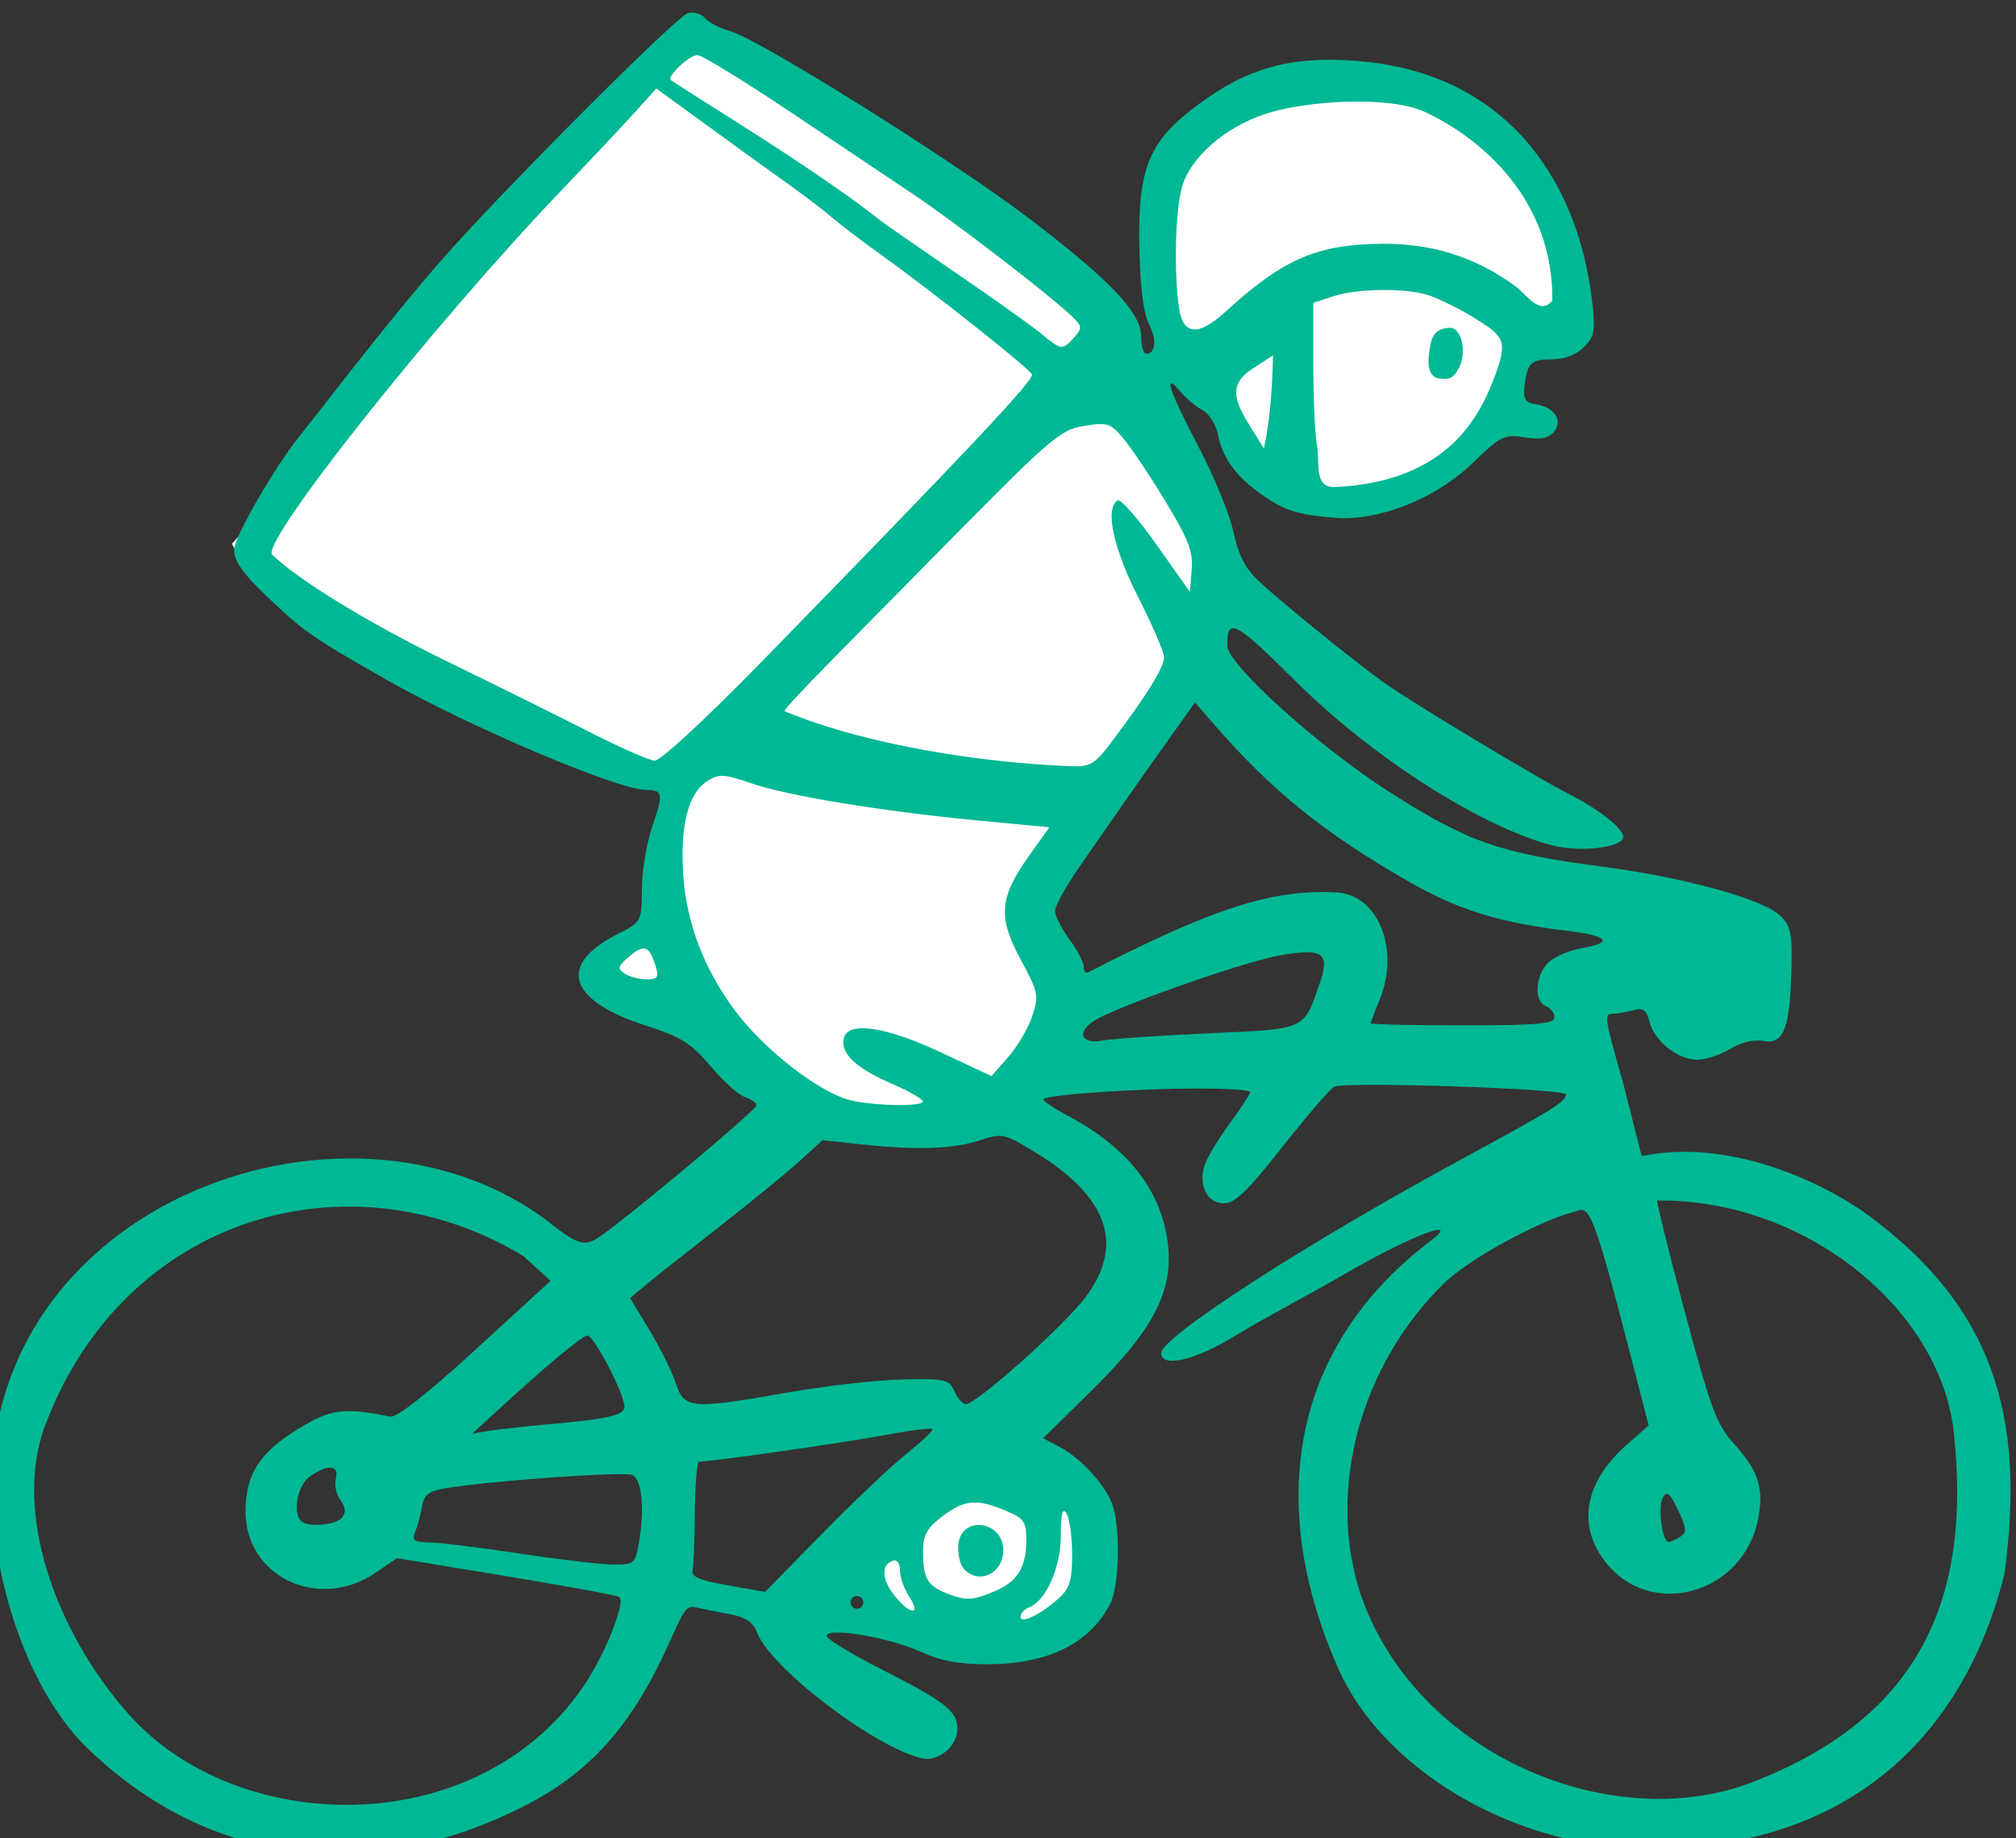<?xml version="1.0" ?><svg height="263.302mm" viewBox="0 0 288.813 263.302" width="288.813mm" xmlns="http://www.w3.org/2000/svg">
    <rect x="0" y="0" width="288.813" height="263.302" fill="#333333" stroke="none"/>
    <path d="m 735.932,6791.754 -249.592,277.428 c 30.633,57.66 113.039,65.621 156.615,96.684 43.576,31.063 77.012,33.393 77.012,33.393 l -7.766,79.404 c 0,0 -41.419,21.938 -28.691,31.645 12.728,9.707 55.656,16.308 70.973,34.363 15.316,18.055 84.995,53.583 125.119,40.188 40.124,-13.396 41.204,-33.003 47.244,-60.766 6.04,-27.762 -14.455,-55.137 -14.455,-55.137 0,0 37.104,-66.008 66.658,-108.525 29.554,-42.517 42.713,-64.261 32.143,-87.752 -10.57,-23.491 -49.615,-85.812 -49.615,-85.812 l -3.668,-33.779 z m 344.432,23.125 c -33.246,-0.176 -81.151,10.242 -95.232,51.129 -12.393,35.983 2.577,94.09 12.727,102.506 0,0 14.216,-0.742 16.826,11.844 7.606,36.669 38.4,62.124 64.502,67.172 26.102,5.048 83.501,-23.256 98.574,-62.873 15.073,-39.617 -0.638,-29.343 14.463,-28.955 15.101,0.388 28.475,6.795 9.06,-55.137 -19.415,-61.931 -70.325,-77.656 -97.506,-83.481 -5.946,-1.274 -14.105,-2.156 -23.414,-2.205 z m -187.527,751.49 c -32.456,0.231 -56.911,12.261 -64.535,45.338 6.04,56.495 48.105,54.36 67.951,55.137 19.846,0.777 53.93,-11.454 57.598,-40.188 3.667,-28.733 -13.158,-57.66 -50.693,-59.99 -3.519,-0.218 -6.963,-0.321 -10.32,-0.297 z" fill="#FFFFFF" transform="translate(274.43,192.883) matrix(0.265,0,0,0.265,508.002,-1342.291) translate(-3313.529,-2437.82)"/>
    <path d="m -2904.949,5282.72 c -29.657,-28.549 -46.579,-78.429 -51.108,-120.153 -18.61,-171.488 189.826,-249.459 300.651,-164.284 16.549,13.564 20.105,11.898 26.076,8.182 11.988,-7.461 85.72,-69.016 85.72,-71.564 0,-1.375 -2.788,-3.386 -6.195,-4.467 -3.408,-1.082 -11.769,-8.576 -18.581,-16.654 -10.431,-12.371 -15.893,-15.818 -34.621,-21.85 -42.421,-13.663 -48.564,-32.869 -15.85,-49.557 13.163,-6.715 13.178,-6.746 13.28,-24.505 0.057,-9.78 2.63,-25.1 5.72,-34.045 6.008,-17.391 5.664,-19.426 -3.293,-19.426 -15.43,0 -96.639,-34.505 -141.453,-60.102 -39.596,-22.617 -43.951,-25.67 -64.237,-45.03 -12.479,-11.91 -17.179,-18.668 -17.167,-24.685 0,-6.966 22.214,-45.305 36.249,-62.596 2.078,-2.56 15.231,-19.319 29.23,-37.241 13.997,-17.922 34.619,-43.06 45.824,-55.862 33.109,-37.828 127.807,-132.766 134.06,-134.402 3.174,-0.83 7.37,0.417 9.324,2.772 1.956,2.355 8.117,5.541 13.693,7.081 15.435,4.262 119.577,69.419 160.223,100.246 44.685,33.889 61.724,51.716 61.724,64.578 0,5.159 1.281,9.38 2.846,9.38 5.143,0 5.691,-7.606 1.188,-16.517 -2.866,-5.674 -4.63,-20.429 -5.005,-41.897 -0.741,-42.363 5.288,-56.672 32.24,-76.514 24.865,-18.304 48.46,-27.108 89.947,-22.872 74.298,7.587 114.276,61.009 122.525,128.748 1.908,16.87 1.409,19.764 -4.415,25.588 -4.207,4.208 -10.505,6.567 -17.526,6.567 -11.245,0 -13.199,2.074 -14.608,15.507 -0.62,5.908 0.792,7.979 5.944,8.721 10.228,1.472 15.149,8.737 10.065,14.862 -3.032,3.654 -7.177,4.461 -15.817,3.08 -10.713,-1.713 -12.922,-0.709 -25.987,11.81 -23.06,23.111 -55.244,33.445 -76.255,31.708 -19.836,-1.64 -26.869,-3.735 -37.983,-11.235 -15.412,-10.401 -23.006,-20.497 -25.753,-34.231 -1.035,-5.174 -4.782,-10.96 -8.326,-12.857 -3.544,-1.897 -8.899,-6.386 -11.901,-9.976 -9.734,-11.645 -6.002,-0.305 9.745,29.608 8.475,16.098 17.008,36.898 18.963,46.222 2.539,12.112 6.34,19.612 13.308,26.264 10.606,10.122 49.732,41.931 67.148,54.59 14.33,10.416 84.674,52.788 102.413,61.689 14.456,7.253 27.931,17.985 27.931,22.245 0,5.913 -23.407,8.702 -38.818,4.624 -38.766,-10.257 -97.3,-47.812 -138.705,-88.992 -32.473,-32.297 -36.615,-34.437 -36.615,-18.921 0,10.122 49.886,55.07 88.185,79.456 42.145,26.834 59.15,32.762 115.091,40.117 44.582,5.862 86.918,17.617 95.893,26.629 5.695,5.717 6.423,9.697 5.755,31.445 -0.926,30.155 -4.374,38.17 -15.508,36.041 -4.729,-0.904 -11.867,0.857 -17.57,4.334 -5.283,3.221 -13.257,5.862 -17.721,5.869 -10.476,0.024 -23.211,-10.067 -25.814,-20.437 -1.641,-6.543 -3.378,-7.774 -8.882,-6.298 -3.763,1.009 -8.751,1.854 -11.084,1.877 -4.749,0.045 -4.507,1.606 5.886,38.13 l 9.838,38.8 c 45.556,-9.51 95.133,12.112 122.896,32.243 66.202,49.173 85.057,106.888 73.183,193.744 -25.504,101.738 -101.236,153.607 -205.105,147.638 -64.278,-3.694 -131.35,-43.02 -155.165,-96.933 -37.143,-84.084 -28.658,-169.834 48.426,-229.635 20.074,-14.736 -6.09,-5.569 -42.986,15.626 -20.095,11.752 -44.074,24.086 -61.306,34.615 -21.514,13.168 -39.701,17.35 -39.701,9.129 0,-8.566 78.655,-59.359 161.379,-104.213 50.803,-27.546 57.413,-31.641 57.413,-35.557 0,-3.161 -120.205,-7.094 -125.375,-4.103 -2.333,1.349 -14.971,16.07 -28.084,32.712 -18.639,23.655 -25.514,30.259 -31.498,30.259 -9.285,0 -14.184,-10.482 -10.038,-21.478 1.557,-4.132 7.663,-14.095 13.568,-22.14 5.906,-8.045 10.737,-15.488 10.737,-16.539 0,-1.052 -12.354,-1.912 -27.453,-1.912 -34.882,0 -84.271,3.458 -84.271,5.901 0,1.027 6.052,5.079 13.45,9.003 32.689,17.342 50.898,41.048 53.904,70.176 2.59,25.08 -8.478,45.944 -41.636,78.488 l -25.945,25.465 8.648,4.517 c 11.493,6.003 24.543,20.081 28.623,30.876 4.705,12.453 4.081,44.381 -1.059,54.262 -11.046,21.23 -33.359,32.313 -65.454,32.511 -16.138,0.1 -25.735,-1.672 -37.256,-6.877 -17.572,-7.941 -51.958,-13.512 -50.356,-8.159 0.547,1.825 14.136,9.997 30.198,18.161 33.741,17.148 40.331,22.33 40.331,31.709 0,9.66 -10.467,18.23 -19.497,15.964 -26.417,-6.63 -81.577,-48.872 -88.872,-68.059 -2.127,-5.594 -6.092,-8.225 -14.77,-9.799 -6.524,-1.183 -14.75,-2.841 -18.278,-3.685 -5.516,-1.319 -6.622,2.092 -15.3,21.16 -15.591,34.251 -35.775,64.201 -73.633,84.236 -85.744,45.379 -173.583,34.655 -239.61,-28.907 z m 266.909,-32.515 c 12.706,-18.18 23.94,-47.306 20.259,-49.582 -1.431,-0.884 -29.056,-5.966 -61.387,-11.293 l -58.784,-9.684 -11.884,8.064 c -30.461,20.672 -69.983,1.974 -69.983,-33.108 0,-20.419 7.598,-32.211 29.167,-45.268 17.154,-10.384 24.086,-11.258 49.102,-6.192 3.379,0.685 20.245,-12.579 45.979,-36.16 l 40.642,-37.241 -14.664,-13.366 c -93.766,-56.672 -216.068,-22.115 -258.673,91.844 -17.436,46.641 5.886,111.331 45.115,155.639 58.5,66.076 187.137,69.29 245.11,-13.653 z m 632.114,50.758 c 92.538,-35.303 119.117,-100.989 109.605,-189.146 -7.203,-66.769 -80.069,-126.369 -160.459,-125.518 0,1.474 4.877,22.112 14.113,56.732 15.088,56.563 17.912,64.186 27.845,75.18 12.839,14.212 15.834,23.438 12.843,39.567 -7.671,41.363 -58.528,55.675 -83.098,23.386 -15.096,-19.839 -10.637,-43.002 12.127,-62.988 l 11.669,-10.245 -11.723,-45.302 c -21.125,-81.641 -20.955,-71.975 -30.398,-69.65 -12.108,2.981 -49.276,20.7 -67.842,37.393 -50.086,48.577 -67.144,124.538 -40.247,182.607 36.569,78.949 135.42,114.745 205.564,87.985 z m -373.979,-99.91 c 5.661,-5.156 6.974,-9.636 6.936,-23.664 -0.028,-9.517 -1.402,-19.398 -3.056,-21.959 -2.149,-3.325 -3.022,0.119 -3.055,12.047 -0.047,17.305 -7.995,35.23 -17.18,38.754 -2.525,0.969 -4.592,3.252 -4.592,5.072 0,4.155 11.089,-1.272 20.948,-10.251 z m -106.457,0.664 c -0.998,-1.617 -3.139,-2.122 -4.755,-1.123 -1.617,0.999 -2.122,3.139 -1.123,4.756 0.999,1.617 3.139,2.122 4.756,1.123 1.617,-0.999 2.121,-3.139 1.122,-4.756 z m 25.349,-1.178 c -2.756,-4.207 -5.012,-10.608 -5.012,-14.224 0,-3.88 -1.59,-6.045 -3.88,-5.283 -6.426,2.14 -6.057,10.006 0.884,18.829 8.22,10.449 14.773,11.004 8.008,0.678 z m 46.044,-2.95 c 12.46,-5.206 17.22,-12.932 17.22,-27.948 0,-9.737 -1.314,-11.573 -11.241,-15.721 -15.642,-6.535 -22.27,-5.912 -34.242,3.22 -8.499,6.482 -10.37,9.997 -10.331,19.396 0.057,13.852 2.393,17.976 12.453,21.991 10.603,4.232 14.068,4.107 26.141,-0.938 z m -16.763,-12.489 c -2.039,-2.457 -3.257,-8.393 -2.707,-13.19 1.789,-15.598 24.275,-12.401 24.275,3.451 0,12.795 -13.844,19.046 -21.568,9.739 z m -30.335,-62.265 c 8.15,-6.452 14.244,-12.306 13.541,-13.01 -0.703,-0.704 -12.959,0.894 -27.234,3.55 -21.801,4.056 -92.337,14.124 -98.956,14.124 -1.108,0 -2.099,12.22 -2.202,27.155 -0.102,14.935 -0.68,29.181 -1.284,31.658 -0.814,3.338 4.119,5.413 19.073,8.024 l 20.172,3.521 31.035,-31.645 c 17.069,-17.405 37.703,-36.924 45.854,-43.376 z m -145.552,50.827 c 3.784,-18.925 2.29,-36.914 -3.246,-39.038 -4.957,-1.902 -77.073,3.26 -100.809,7.216 -9.172,1.529 -11.608,3.451 -12.75,10.067 -0.777,4.497 -2.459,10.621 -3.736,13.608 -1.94,4.537 -0.608,5.465 8.096,5.64 5.73,0.114 27.177,2.758 47.659,5.873 20.484,3.115 43.002,5.814 50.044,5.998 11.953,0.312 12.931,-0.309 14.742,-9.364 z m 563.378,-5.577 c 3.7,-2.342 3.523,-4.552 -1.154,-14.408 -4.416,-9.308 -6.067,-10.671 -8.233,-6.801 -2.801,5.005 -0.354,24.108 3.076,24.023 1.068,-0.026 3.906,-1.292 6.311,-2.814 z m -723.455,-10.337 c 2.268,-2.732 2.018,-5.543 -0.842,-9.455 -2.24,-3.061 -3.357,-8.294 -2.486,-11.629 1.949,-7.45 -4.3,-8.001 -13.965,-1.232 -6.643,4.653 -9.588,19.375 -4.828,24.134 3.526,3.526 18.723,2.276 22.121,-1.819 z m 110.81,-50.403 c 32.957,-2.898 41.896,-4.947 41.896,-9.606 0,-6.847 -16.51,-38.523 -20.043,-38.453 -2.854,0.057 -24.166,17.964 -52.76,44.33 l -9.439,8.704 9.31,-1.532 c 5.121,-0.843 19.086,-2.392 31.035,-3.443 z m 130.717,-17.338 c 20.277,-3.551 48.039,-6.693 61.691,-6.983 23.014,-0.488 25.047,-0.024 27.891,6.456 1.688,3.841 4.482,6.944 6.211,6.896 5.816,-0.161 52.64,-41.946 64.397,-57.468 21.447,-28.317 12.705,-54.263 -26.377,-78.286 -17.214,-10.581 -18.337,-10.84 -30.135,-6.947 -14.566,4.807 -34.086,5.53 -63.708,2.358 l -21.723,-2.326 -12.415,11.311 c -6.827,6.221 -26.379,22.207 -43.447,35.525 -17.07,13.318 -34.897,27.43 -39.617,31.36 l -8.582,7.146 10.49,17.305 c 5.77,9.518 12.184,22.436 14.253,28.707 4.611,13.966 7.994,14.24 61.069,4.946 z m 72.505,-157.251 c -0.028,-1.28 -7.611,-5.598 -16.846,-9.595 -19.218,-8.317 -27.596,-16.166 -25.95,-24.312 1.952,-9.663 22.477,-6.745 52.832,7.513 l 27.052,12.706 9.085,-10.347 c 4.996,-5.691 10.83,-15.637 12.964,-22.104 3.638,-11.024 3.243,-12.939 -6.338,-30.692 -12.367,-22.915 -11.484,-33.357 4.742,-56.144 l 10.835,-15.215 -38.042,-3.619 c -52.05,-4.952 -102.957,-13.287 -123.135,-20.161 -14.975,-5.101 -17.58,-5.229 -23.775,-1.171 -10.378,6.8 -14.696,23.822 -12.93,50.962 1.678,25.793 11.278,50.837 28.098,73.299 15.87,21.196 45.721,44.295 62.393,48.28 12.927,3.09 39.079,3.492 39.014,0.599 z m 154.686,-36.837 c 52.83,-2.358 50.976,-1.527 59.791,-26.782 5.847,-16.748 1.992,-19.458 -21.728,-15.28 -17.574,3.096 -78.037,24.018 -97.266,33.659 -12.506,6.27 -11.452,14.64 1.552,12.323 5.547,-0.989 31.49,-2.753 57.651,-3.92 z m 186.746,-8.607 c 0,-2.378 -2.096,-5.127 -4.655,-6.109 -6.526,-2.505 -5.802,-16.352 1.224,-23.377 3.232,-3.233 11.618,-6.848 18.633,-8.034 17.022,-2.876 13.718,-6.605 -8.179,-9.232 -36.834,-4.419 -59.078,-11.33 -85.814,-26.661 -46.405,-26.608 -74.524,-49.416 -106.461,-86.352 l -9.051,-10.467 -16.301,22.881 c -8.966,12.585 -19.669,27.769 -23.786,33.743 -4.115,5.974 -13.812,19.925 -21.548,31.001 -7.734,11.077 -14.062,22.327 -14.062,25 0,2.674 3.491,9.594 7.759,15.377 4.267,5.784 7.758,12.456 7.758,14.827 0,2.371 1.048,3.772 2.328,3.114 67.844,-34.888 99.822,-45.162 134.526,-43.22 22.543,1.262 34.325,31.179 22.975,58.344 -2.56,6.128 -4.656,11.669 -4.656,12.314 0,0.645 22.346,1.173 49.655,1.173 40.374,0 49.656,-0.808 49.656,-4.323 z m -485.829,-27.487 c -3.379,-11.184 -6.148,-12.287 -14.105,-5.618 -6.374,5.341 -6.791,6.729 -2.824,9.387 2.56,1.716 7.891,3.14 11.848,3.167 6.021,0.04 6.847,-1.089 5.082,-6.935 z m 247.322,-122.586 c 18.575,-24.795 27.473,-39.218 27.473,-44.535 0,-2.792 -6.285,-17.393 -13.965,-32.446 -13.54,-26.532 -18.12,-48.103 -11.133,-52.422 1.559,-0.963 10.985,9.778 20.948,23.868 l 18.116,25.62 0.981,-11.933 c 0.801,-9.744 -1.761,-16.464 -13.966,-36.633 -8.222,-13.585 -18.437,-28.899 -22.705,-34.031 -7.212,-8.672 -8.739,-9.172 -21.67,-7.079 -13.113,2.123 -17.941,6.355 -84.291,73.866 -38.709,39.388 -78.391,78.863 -77.491,80.321 46.053,19.06 109.867,27.989 154.107,29.703 11.554,0.407 13.43,-0.729 23.596,-14.299 z m -188.821,-43.448 c 110.652,-113.396 144.914,-149.788 144.914,-153.919 0,-2.152 -53.16,-44.382 -80.486,-63.937 -10.611,-7.593 -23.027,-17.022 -27.592,-20.954 -4.566,-3.932 -15.661,-12.384 -24.657,-18.781 -8.996,-6.398 -28.511,-20.485 -43.368,-31.306 l -27.013,-19.674 -10.715,11.915 c -5.894,6.553 -24.085,25.896 -40.426,42.983 -69.075,72.231 -163.112,190.651 -156.517,197.101 13.801,13.496 52.717,37.303 93.221,57.028 27.007,13.152 62.37,30.678 78.586,38.946 16.216,8.268 31.917,15.18 34.892,15.359 3.17,0.191 27.653,-22.471 59.159,-54.76 z m 395.791,-154.956 c 6.63,-18.241 3.236,-20.272 -12.805,-30.221 -7.074,-4.388 -17.263,-9.233 -22.382,-11.193 -11.658,-4.462 -39.332,-4.355 -53.148,0.205 l -10.473,3.457 v 33.509 c 0,18.43 0.874,37.873 1.94,43.208 1.783,8.919 -2.058,22.892 9.343,22.892 62.1,-2.829 79.141,-38.795 87.525,-61.857 z m -36.481,-8.008 c 1.021,-10.402 2.29,-15.541 10.862,-16.26 7.102,-0.595 9.826,13.156 5.746,21.234 -3.481,6.896 -6.041,6.749 -10.963,6.159 -5.316,-0.637 -6.042,-7.101 -5.646,-11.133 z m -84.123,-1.358 -11.252,7.335 c -13.593,8.859 -9.108,18.276 -0.482,32.074 l 6.791,10.862 c 3.555,-15.52 4.728,-36.431 4.943,-50.27 z m -107.502,-9.689 c 4.79,-5.293 4.576,-6.139 -3.398,-13.43 -13.366,-12.22 -62.48,-49.833 -82.993,-63.559 -10.242,-6.852 -39.84,-26.674 -65.775,-44.048 -25.935,-17.374 -49.109,-31.589 -51.501,-31.589 -4.423,0 -16.672,11.557 -14.344,13.533 0.7,0.595 18.032,11.66 38.516,24.591 31.369,19.803 61.195,40.274 74.483,51.121 1.706,1.393 19.861,13.99 40.344,27.993 20.484,14.003 41.432,28.915 46.552,33.137 11.276,9.298 11.693,9.35 18.116,2.252 z m 83.592,-15.511 c 30.048,-27.073 48.072,-34.765 82.812,-35.115 26.78,-0.269 50.295,7.122 71.477,22.466 7.166,5.191 13.582,16.603 20.645,8.297 0.516,-53.967 -37.385,-87.312 -68.967,-102.064 -18.688,-8.729 -64.202,-6.344 -86.98,1.376 -21.179,7.178 -39.472,23.21 -44.096,38.647 -3.939,13.148 -4.637,47.628 -1.675,66.604 3.492,22.382 21.681,4.387 26.785,-0.211 z" fill="#00B894" transform="translate(274.43,192.883) matrix(0.265,0,0,0.265,508.002,-1342.291)"/>
</svg>